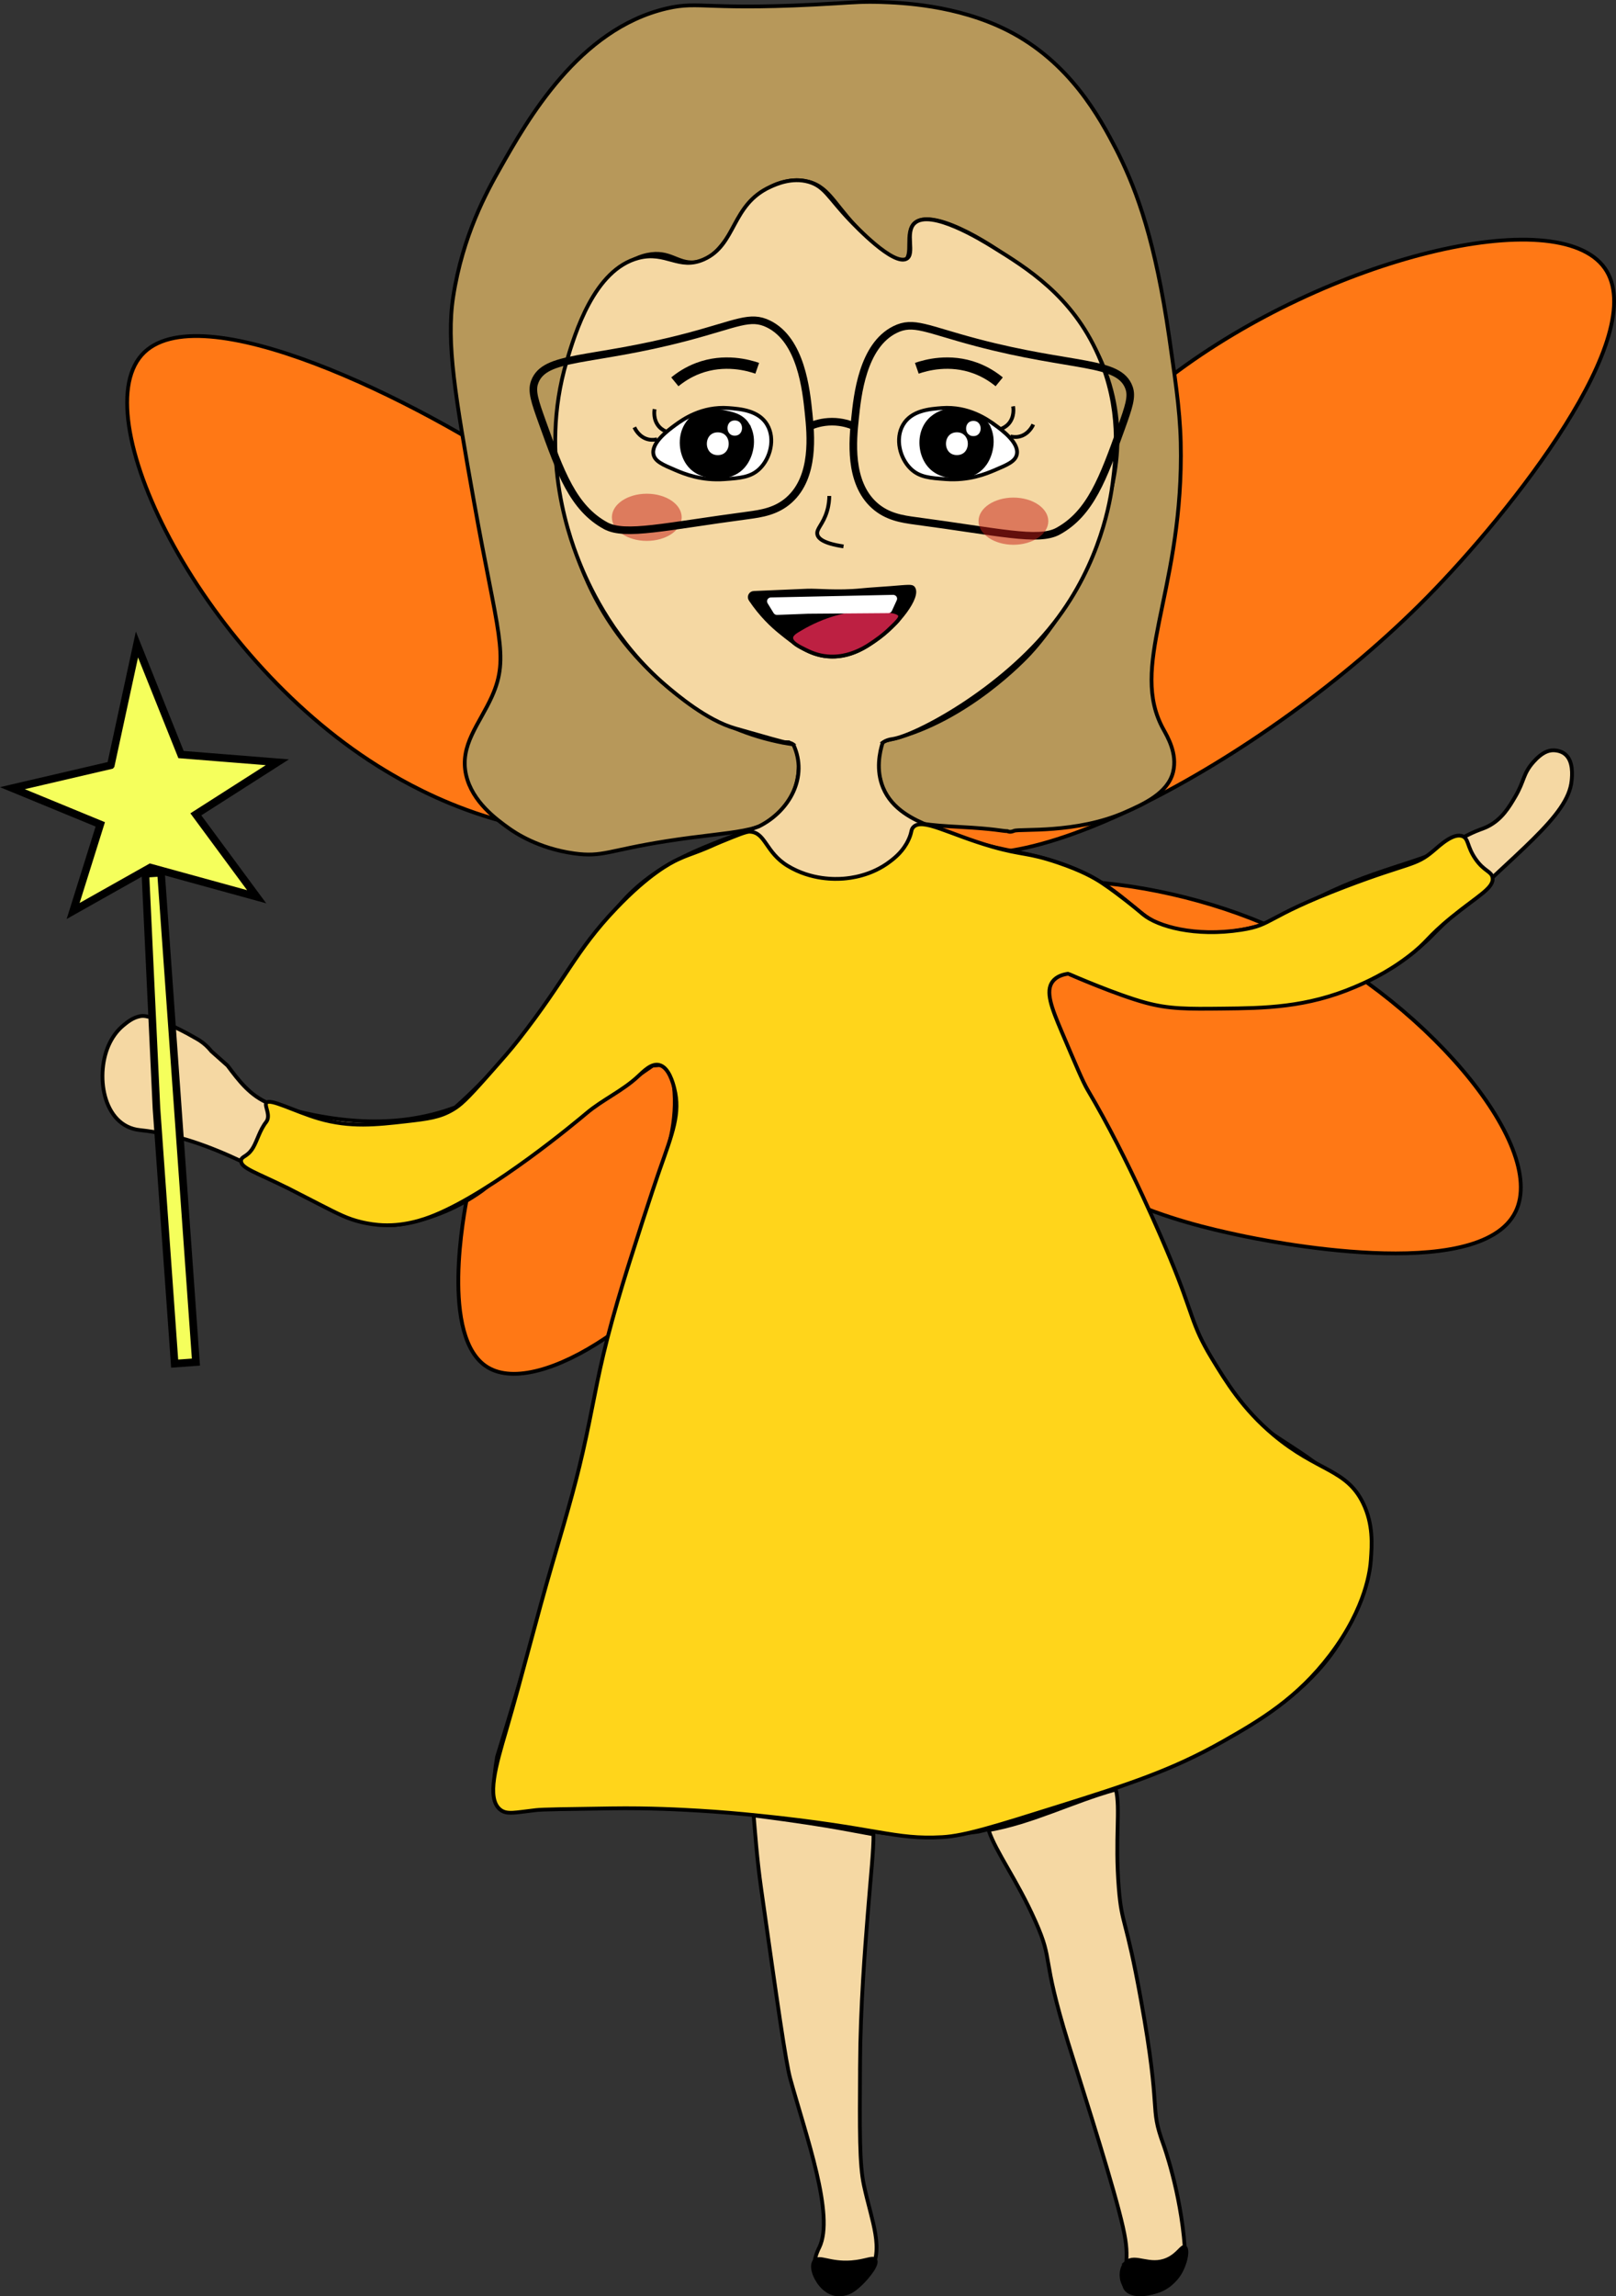 <?xml version="1.0" encoding="UTF-8"?><svg xmlns="http://www.w3.org/2000/svg" viewBox="0 0 425.62 604.62"><rect x="0" y="0" width="425.62" height="604.62" fill="#333333" stroke="none"/><defs><style>.g,.h{fill:#fff;}.i{fill:#f5d8a3;}.i,.j,.k,.l,.m,.n,.o,.h,.p,.q,.r{stroke:#000;stroke-miterlimit:10;}.j,.l,.n{fill:none;}.l{stroke-width:3px;}.m{fill:#b7985a;}.n,.o{stroke-width:2px;}.o{fill:#f5ff5c;}.p{fill:#ff7815;}.s{fill:#c71e18;opacity:.5;}.q{fill:#bd2042;}.r{fill:#ffd51b;}</style></defs><g id="a"><path class="p" d="M245.21,220.15c-16.26-16.67,14.21-84,63.32-121.19,41.18-31.18,101.7-45.9,114.13-28.34,12.35,17.45-24.64,64.1-46.72,86.55-43.59,44.33-113.7,80.42-130.72,62.98Z"/><path class="p" d="M244.42,244.81c9.51-18.4,57.44-15.83,91.66-.21,38.1,17.4,71.82,56.78,63.07,74.5-9.52,19.29-66.6,7.45-72.77,6.13-14.96-3.22-46.46-10.46-67.4-38.3-5.8-7.71-21.54-28.62-14.55-42.13Z"/><path class="p" d="M201.23,205.31c9.23-19.73-30.54-58.21-60.51-78.89-30.85-21.29-88.68-49.53-103.4-32.94-15.19,17.12,16.48,80.85,64.34,109.53,7.99,4.79,37.14,21.69,72.08,15.3,11.11-2.03,23.42-4.29,27.5-13Z"/><path class="p" d="M123.1,314.84c-.82,4.19-7.32,37.55,5.36,45.19,13.63,8.22,47.74-14.31,64.34-43.66,18.38-32.48,17.88-77.83,3.06-84.26-15.37-6.66-45.22,29-57.45,47.49-10.86,16.42-14.04,28.69-15.32,35.23Z"/></g><g id="b"><path class="m" d="M232.63,207.78c1.35,3.9,3.36,5.86,4.66,6.85,3.01,2.29,7.17,2.66,15.51,3.11,9.64,.52,10.86,1.06,12.53,1.11h0c.78,.39,1.6-.03,1.77-.09,1.52-.6,16.4,.8,29.28-4.91,4.77-2.11,11.22-4.97,12.59-10.58,1.19-4.85-1.51-9.34-2.55-11.23-9.1-16.48,4.52-35.04,4.6-72,.02-9.79-1.01-16.91-3.06-31.15-3.67-25.39-8.44-38.29-13.2-48.02-.25-.51-.45-.93-.76-1.52-4.38-8.43-12.21-22.99-28.6-31.32-13.42-6.82-28.39-7.32-33.36-7.49-4.38-.15-7.21,.07-11.57,.34-34.73,2.13-35.87-.77-44.94,1.36-23.12,5.44-36.56,29.21-43.91,42.21-3.38,5.98-9.75,17.49-12.26,33.7-1.87,12.14,.54,26.19,5.45,53.79,6.19,34.82,9.48,40.87,4.77,51.4-3.26,7.29-8.63,12.88-6.81,20.77,1.63,7.05,8,11.64,11.23,13.96,1.53,1.1,7.63,5.3,17.19,6.64,7.56,1.05,9.04-.83,24.34-3.23,17.83-2.8,25.81-1.8,31.06-8.45,1.39-1.76,2.14-3.5,2.56-4.65"/><path class="j" d="M292.29,101.31c-4.75-16.21-16.01-25.12-23.83-31.32-9.3-7.36-23.31-15.09-27.57-11.23-2.75,2.49-.13,8.62-2.72,9.87-2.17,1.05-5.84-2.37-9.87-6.13-8.34-7.77-9.42-13.09-15.32-14.64-2.67-.7-4.92-.3-5.99-.09-12.69,2.43-14.13,20.43-24.08,21.29-4.57,.39-6.43-3.21-12.44-1.96-1.49,.31-4.33,1.15-7.87,4.24-10.28,8.98-13.84,25.97-14.3,28.26-3.23,16.13-.89,29.82,1.02,37.45,1.87,7.47,6.12,23.61,20.43,38.13,4.59,4.66,16.1,16.03,35.06,20.09,13.41,2.87,26,.27,27.57-.05,.18-.04,1.42-.3,2.73-.63,19.71-4.98,34.89-21.18,36.09-22.47,2.2-2.39,11.5-12.78,17.36-29.62,3.71-10.66,8.58-24.67,3.74-41.19Zm-104.47,19.03c-4.51,0-4.5-7,0-7s4.5,7,0,7Zm4.47-5.13c-3.22,0-3.22-5,0-5s3.22,5,0,5Zm64.09,.26c-.64,0-1.15-.2-1.53-.52,1.3,2.05,.37,5.52-2.81,5.52-4.51,0-4.5-7,0-7,.96,0,1.71,.33,2.26,.84-.83-1.48-.13-3.84,2.08-3.84,3.22,0,3.22,5,0,5Z"/><g id="c"><path class="i" d="M207.01,195.47c-.52,0-4.8-1.22-13.36-3.67-7.54-2.16-15.51-8.95-18.31-11.33-13.18-11.24-19.72-25.07-22.29-31.28-2.5-6.04-11.41-28.53-3.8-54.07,2.15-7.2,7.2-24.14,18.91-27.19,7.29-1.9,10.6,3.3,17.22,.36,8.58-3.81,7.14-14.38,17.52-19.1,1.52-.69,5.63-2.56,10.06-1.32,4.2,1.18,5.25,4.19,10.75,9.98,1.65,1.73,11.62,12.23,15.07,10.28,2.3-1.3-.54-6.92,2.09-9.36,4.19-3.88,17.74,4.48,20.49,6.18,9.12,5.63,21.02,12.98,27.89,28.54,6.17,13.98,4.71,26.54,3.77,33.84-.51,3.94-3.01,20.81-15.43,36.71-13.89,17.79-36.5,29.65-42.51,30.55-.47,.07-2.12,.27-3.23,1.53-1.86,2.11-.91,5.72,0,9.19,.97,3.69,1.78,6.81,4.51,8.64,1.83,1.23,2.96,.83,3.63,2,1.56,2.71-2.82,7.87-3.36,8.5-4.42,5.1-10.33,6.51-12.1,6.91-7.37,1.65-13.28-.63-15.04-1.34-2.93-1.18-4.95-2.77-8.99-5.95-3.57-2.82-4.08-3.82-3.9-4.57,.36-1.46,3.15-.96,6.54-3.2,2.62-1.73,3.93-4.04,4.71-5.37,.71-1.22,2.1-3.93,2.44-7.66,.2-2.15,.61-5.91-1.4-7.28-.77-.52-1.6-.51-1.89-.51Z"/></g><path class="i" d="M208.96,196.06c3.96,8.51-1.04,17.51-9.04,21.51-13,5-27,9-37,21-14,19-26,38-43,53-16,6-33,4-49-1-5-2-8-6-11-10-1.42-1.26-2.83-2.51-4.25-3.77-.46-.58-1.19-1.41-2.25-2.23-.63-.49-1.15-.8-1.5-1-3.62-2.11-5.98-3.15-5.98-3.15-4.84-2.13-7.25-3.19-9.02-2.85-1.95,.38-3.34,1.53-4.38,2.38-1.37,1.12-2.62,2.62-3.62,4.62-4,8-2,22,8,23,19,2,35,13,52,21,5,2,10,4,15,4,8-1,16-4,23-9,15-12,29-22,45-33,2,0,5-1,5,2,2,9,0,18-3,26-3,9-6,18-9,28-10,44-21,84-34,126-1,6-2,15,5,14,11.28-1.61,43.89-1.13,59.09,.29,1.46,.14,7.07,.96,18.3,2.61,13.25,1.94,16.55,3.09,23.49,3.57,4.84,.34,12.02,.48,20.94-.77,8.56-2.03,21.26-5.53,36.75-11.67,.24-.1,1.95-.77,3.4-1.37,20.43-8.45,50.79-21.01,59.04-45.66,1.43-4.29,4.67-13.98,1-24-6.59-17.98-29.25-20.11-39-38-5.43-9.97-8-21-8-21-.02-.54-.12-1.49-.55-2.55-.95-2.31-2.85-3.54-3.18-3.77-6.99-4.88-13.02-27.83-13.02-27.83-2.29-8.71-7.26-21.19-19.15-37.28-1.84-6.35-1.25-8.74-.26-9.7,.47-.45,2.65-2.16,3.16-2.87,.07-.1,.4-.66,1.07-1h0c2.71-1.55,6.99,1.4,7.93,2,6.32,4.04,28.56,8.35,45.25,7.38,5.54-.32,27.06-1.88,43.75-17.38,.8-.74,.36-.37,3-3,20.51-20.37,34.08-29.56,35-39,.13-1.34,.51-5.21-1.76-7.02-1.27-1.01-2.86-.99-3.24-.98-1.09,.05-2.74,.47-5,3-2.9,3.24-2.33,4.92-4.88,9.25-1.55,2.64-3.46,5.88-7.12,7.75-1.47,.75-2.29,.8-5,2.12-2.66,1.3-4.45,2.52-5,2.88-6.93,4.52-21.1,6.31-37,15-4.34,2.38-3.99,2.63-7,4,0,0-11.35,5.18-24,4-15.44-1.43-14.58-11.01-34-18-11.59-4.17-18.19-3.02-35-10-4.33-1.8-9.94-4.38-12.34-10.15-1.94-4.66-.92-9.33-.12-11.88"/><g id="d"><path class="r" d="M197.57,218.99c4.09,.24,4.03,5.43,9.88,8.99,6.27,3.81,12.73,3.52,14.67,3.37,1.75-.14,7.32-.68,12.37-4.57,1.32-1.01,3.39-2.69,4.75-5.57,1-2.11,.61-2.65,1.29-3.39,2.38-2.61,9.42,1.88,20.92,5.16,7.96,2.27,9.07,1.4,17.16,4.14,6.28,2.13,9.54,3.99,11.6,5.35,2.4,1.57,5.51,3.99,6.22,4.54,2.53,1.96,4.22,3.42,4.61,3.74,3.86,3.21,13.75,5.97,25.84,4.09,8.62-1.34,5.89-3.15,27.4-11.36,17-6.49,18.47-5.37,23.24-9.44,1.75-1.49,5.37-4.9,7.77-3.82,1.53,.69,1.09,2.68,3.27,5.87,2.33,3.41,4.24,3.25,4.54,4.99,.47,2.7-3.84,4.77-10.7,10.36-6.89,5.61-6.18,6.42-11.67,10.57-5.78,4.37-10.96,6.62-13.8,7.84-12.81,5.49-24.08,5.61-34.93,5.72-9.25,.1-14.06,.15-20.39-1.58-7.49-2.04-19.32-7.18-19.88-7.43-.25-.11-.38-.17-.4-.17-1.37,.19-3.06,.69-4.09,2.04-1.96,2.59-.33,6.84,2.4,13.27,3.76,8.85,5.63,13.27,6.8,15.24,10.86,18.26,20.3,40.9,21.71,44.3,6.28,15.07,5.51,17.33,11.03,26.43,3.69,6.07,8.1,13.34,16.28,20.18,11.55,9.67,19.14,8.89,23.55,17.95,2.71,5.56,2.33,10.94,2.04,14.98-.15,2.15-1.06,12.28-10.74,25.02-8.68,11.42-18.49,17.22-28.14,22.69-13.64,7.72-25.02,11.37-43.37,17.14-16.44,5.17-24.66,7.76-30.59,8.1-12.89,.73-16.69-2.45-48.8-5.72-4.74-.48-9.56-.91-15.26-1.25-4.77-.28-12.88-.75-23.27-.6-11.95,.17-17.93,.26-19.67,.45-5.47,.61-7.69,1.28-9.45-.11-3.76-2.99-1.05-11.94,1.52-20.75,4.29-14.69,7.96-29.57,12.26-44.26,4.33-14.78,6.49-22.17,8.84-33.14,2.28-10.6,3.21-17.46,6.83-30.62,1.85-6.73,3.82-12.98,4.65-15.62,5.18-16.41,7.86-24.04,7.86-24.04,3.37-9.6,5.56-14.94,3.87-21.53-.33-1.31-1.43-5.57-4.03-6.14-2-.44-3.93,1.54-5.55,3.05-4.05,3.78-9.29,6.09-13.52,9.65-2.79,2.35-24.46,20.47-39.98,26.85-2.86,1.18-8.42,3.15-14.91,2.57-2.18-.19-4.09-.64-4.6-.77-3.36-.81-5.76-2.02-10.43-4.41-8.32-4.25-7.34-3.79-8.63-4.43-8.63-4.27-12.51-5.32-12.45-7.27,.04-1.27,1.67-.89,3.2-3.52,1.08-1.86,1.74-4.56,3.39-6.66h0c1.35-1.73-.49-4.21,.05-5.05,.87-1.35,7.52,2.28,13.87,4.13,8.21,2.39,15.21,1.6,22.79,.74,5.99-.68,9.06-1.06,12.53-3.13,1.91-1.14,3.46-2.48,9.04-8.79,4.05-4.58,6.08-6.86,8.25-9.64,12.71-16.22,14.82-23.18,25.71-34.58,8.63-9.03,14.2-11.87,16.14-12.79,2.2-1.04,3.44-1.38,6.02-2.39,2.71-1.06,3.27-1.42,5.27-2.24,4.57-1.87,6.85-2.8,7.8-2.74Z"/></g><path class="h" d="M202.08,111.87c-2.22-3.82-7.08-4.19-10.21-4.43-7.04-.53-12.08,3.05-13.96,4.43-1.97,1.44-6.5,4.77-5.79,7.83,.42,1.81,2.46,2.67,5.79,4.09,2.38,1.01,6.81,2.83,12.94,2.38,4.08-.29,6.88-.5,9.19-2.72,2.87-2.77,4.18-7.9,2.04-11.57Z"/><path class="h" d="M262.01,111.87c-1.88-1.38-6.91-4.96-13.96-4.43-3.13,.24-7.99,.6-10.21,4.43-2.14,3.68-.83,8.81,2.04,11.57,2.31,2.23,5.12,2.43,9.19,2.72,6.13,.44,10.56-1.37,12.94-2.38,3.33-1.41,5.37-2.28,5.79-4.09,.71-3.06-3.82-6.39-5.79-7.83Z"/><path class="k" d="M196.87,111.78c-1.58-2.51-4.36-2.96-6.98-3.41-1.48-.26-3.05-.51-4.94,.19-.62,.23-3.03,1.12-4.43,3.79-1.58,3.02-1.19,7.01,.68,9.66,2.07,2.94,5.26,3.28,6.47,3.41,1.15,.12,5.92,.63,8.68-3.41,1.85-2.71,2.52-7.04,.51-10.23Zm-7.82,8.56c-4.51,0-4.5-7,0-7s4.5,7,0,7Zm4.47-5.13c-3.22,0-3.22-5,0-5s3.22,5,0,5Z"/><path class="k" d="M259.99,111.78c-1.58-2.51-4.36-2.96-6.98-3.41-1.48-.26-3.05-.51-4.94,.19-.62,.23-3.03,1.12-4.43,3.79-1.58,3.02-1.19,7.01,.68,9.66,2.07,2.94,5.26,3.28,6.47,3.41,1.15,.12,5.92,.63,8.68-3.41,1.85-2.71,2.52-7.04,.51-10.23Zm-3.62,3.55c-.64,0-1.15-.2-1.53-.52,1.3,2.05,.37,5.52-2.81,5.52-4.51,0-4.5-7,0-7,.96,0,1.71,.33,2.26,.84-.83-1.48-.13-3.84,2.08-3.84,3.22,0,3.22,5,0,5Z"/><path class="j" d="M172.4,107.74c-.06,.36-.44,2.77,1.19,4.6,.71,.79,1.53,1.17,2.04,1.36"/><path class="j" d="M167.08,112.52c.15,.33,1.18,2.54,3.56,3.15,1.03,.26,1.92,.12,2.45-.01"/><path class="j" d="M266.83,106.99c.06,.36,.44,2.77-1.19,4.6-.71,.79-1.53,1.17-2.04,1.36"/><path class="j" d="M272.14,111.77c-.15,.33-1.18,2.54-3.56,3.15-1.03,.26-1.92,.12-2.45-.01"/><path class="j" d="M218.42,130.59c-.01,.94-.11,2.37-.6,4-1.04,3.52-2.87,4.65-2.55,6.13,.23,1.07,1.61,2.36,6.89,3.15"/><path class="k" d="M197.67,157.87c-.49-.73,0-1.72,.88-1.75,3.99-.17,12.17-.52,14.06-.6,2.59-.11,7.98,.52,14.3-.11,2.49-.25,4.99-.37,7.49-.57,5.05-.41,5.75-.52,6.13,0,1.6,2.22-3.87,9.63-10.21,13.96-2.59,1.76-6.24,4.15-11.23,4.09-5.7-.07-9.73-3.32-13.62-6.47-2.08-1.68-5.02-4.42-7.79-8.54Z"/><ellipse class="s" cx="170.35" cy="136.21" rx="9.19" ry="6.21"/><path class="n" d="M140.8,100.63c2.67-7.27,14.65-5.17,40.17-11.91,13.2-3.49,16.6-5.8,21.45-3.4,8.57,4.23,9.92,17.35,10.55,23.49,.57,5.52,1.72,16.68-5.11,22.81-3.36,3.02-7.3,3.61-10.89,4.09-21.66,2.87-32.3,5.53-37.45,2.72-8.58-4.69-11.93-14.02-16.68-27.23-1.95-5.43-2.91-8.2-2.04-10.55Z"/><path class="n" d="M297.36,102.08c-2.67-7.27-14.65-5.17-40.17-11.91-13.2-3.49-16.6-5.8-21.45-3.4-8.57,4.23-9.92,17.35-10.55,23.49-.57,5.52-1.72,16.68,5.11,22.81,3.36,3.02,7.3,3.61,10.89,4.09,21.66,2.87,32.3,5.53,37.45,2.72,8.58-4.69,11.93-14.02,16.68-27.23,1.95-5.43,2.91-8.2,2.04-10.55Z"/><path class="n" d="M213.28,112.25c1.15-.5,3.19-1.21,5.84-1.22,2.67,0,4.73,.72,5.88,1.22"/><path class="l" d="M199.44,96.97c-2.28-.79-8.62-2.62-15.57,0-2.65,1-4.68,2.38-6.13,3.57"/><path class="l" d="M241.47,96.97c2.28-.79,8.62-2.62,15.57,0,2.65,1,4.68,2.38,6.13,3.57"/><path class="i" d="M226.51,543.76c.1-15.48,1.3-30.48,2.04-39.83,.83-10.39,1.53-16.64,1.51-20.93h0s-7.76-1.43-8.59-1.58c-4.17-.76-11.06-1.88-22.98-3.41,.41,4.62,.85,11.3,1.98,19.27,4.32,30.5,6.48,45.76,7.66,50.04,4.18,15.14,11.74,36.03,7.66,44.43-.35,.71-2.01,3.87-1.02,7.15,.68,2.25,2.61,4.59,5.11,5.11,3.83,.79,7.56-3,9.19-5.62,3.89-6.23,.56-13.29-1.53-22.98-1.19-5.5-1.13-14.22-1.02-31.66Z"/><path class="i" d="M312.04,591.7c-1.09-14.74-5.62-27.06-5.62-27.06-3.83-10.43-.36-7.42-5.93-38.12-3.98-21.96-5.01-19.39-5.82-29.29-1.07-13.25,.49-21.02-.78-26.05-.03,0-.06,.02-.09,.03-11.3,3.12-21.81,8.63-33.43,10.67,1.92,5.83,7.41,12.93,12.34,24.03,4.93,11.11,1.3,8.26,8.68,32.17,2.47,7.99,9.92,31.12,13.28,43.91,1.81,6.88,2.1,9.51,2.04,12.26-.11,5.14-1.39,7.2,0,8.68,2.42,2.58,10.55,.86,13.79-4.09,1.81-2.77,1.63-5.85,1.53-7.15Z"/><path class="q" d="M208.38,167.95c.02-1.03,1.4-1.74,2.24-2.25,6.7-4.04,12.57-4.81,12.57-4.81,10.69-.69,13.63,.12,13.87,1.19,.17,.74-.92,1.77-3.1,3.83-.33,.31-1.58,1.48-3.64,2.89-1.3,.89-2.47,1.7-4.01,2.4-1.35,.62-4.4,1.97-8.39,1.62-2.74-.24-4.61-1.17-5.91-1.81-1.62-.8-3.64-1.79-3.62-3.06Z"/><path class="g" d="M202.16,158.83c.53,.86,1.06,1.73,1.59,2.59,.19,.32,.55,.51,.94,.49l8.15-.31,21.13-.16c.41,0,.78-.24,.94-.6l1.28-2.8c.31-.67-.21-1.42-.98-1.41l-32.17,.68c-.8,.02-1.28,.85-.87,1.52Z"/><ellipse class="s" cx="266.91" cy="137.23" rx="9.19" ry="6.21"/><g id="e"><path class="k" d="M214.58,595.31c1.25-1.44,3.9,.8,9.63,.38,3.83-.28,5.68-1.51,6.28-.67,.81,1.13-1.84,4.38-3.5,5.98-1.59,1.54-2.9,2.8-5.02,3.01-3.25,.31-5.52-2.14-5.75-2.39-1.61-1.8-2.8-4.98-1.64-6.31Z"/><path class="k" d="M296.65,595.69c2.37-2.14,6.12,1.32,10.79-.76,2.88-1.28,3.82-3.65,4.6-3.23,.93,.5,.33,4.31-1.53,7.15-.81,1.23-2.91,3.89-6.59,4.68-.72,.16-5.84,1.26-7.77-1.75-1.14-1.77-1.02-4.71,.51-6.09Z"/></g></g><g id="f"><polygon class="o" points="38.3 230.08 41.21 291.86 46 359.05 51.6 358.65 42.41 229.79 38.3 230.08"/><path class="o" d="M29.19,201.48c2.29-10.59,4.59-21.18,6.88-31.78,3.87,9.66,7.74,19.32,11.61,28.98,8.46,.68,16.91,1.36,25.37,2.03-7.16,4.57-14.31,9.14-21.47,13.71,5.34,7.23,10.68,14.47,16.02,21.7-9.34-2.57-18.67-5.13-28.01-7.7-6.78,3.82-13.55,7.63-20.33,11.45,2.38-7.6,4.77-15.21,7.15-22.81-7.72-3.18-15.43-6.35-23.15-9.53,8.64-2.01,17.28-4.03,25.92-6.04Z"/></g></svg>